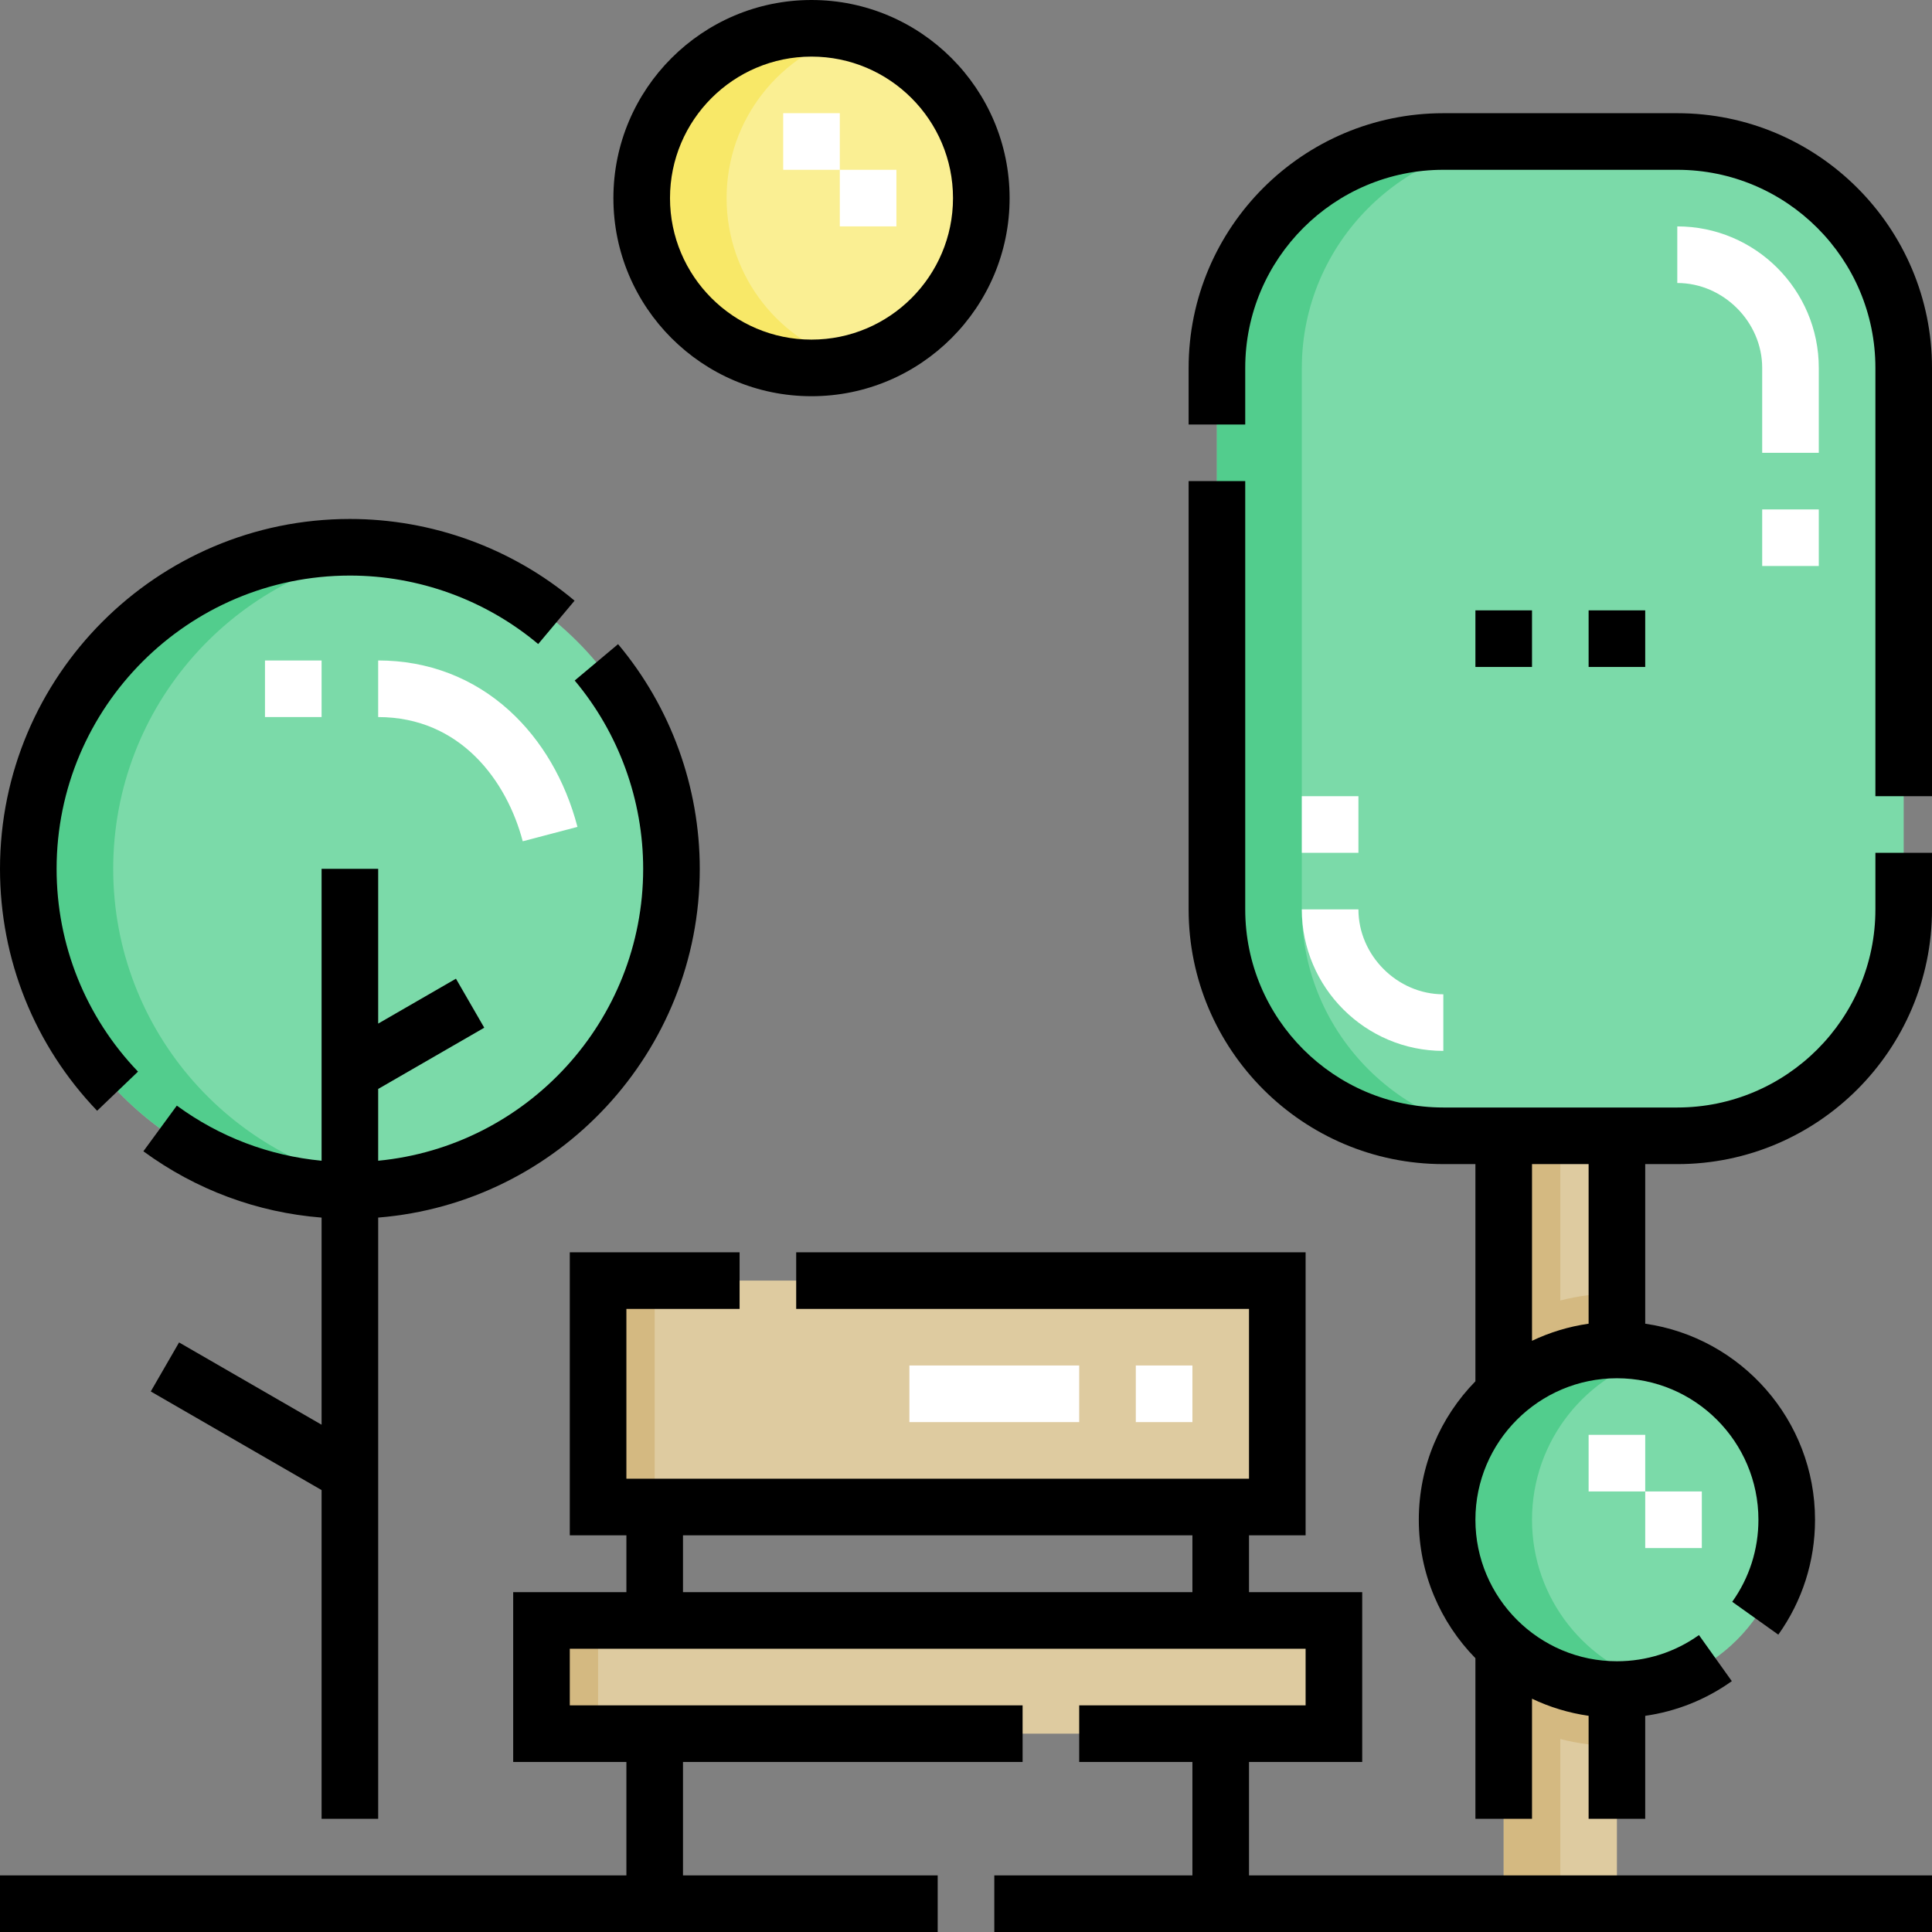 <svg id="Capa_1" enable-background="new 0 0 512 512" height="512" viewBox="0 0 512 512" width="512" xmlns="http://www.w3.org/2000/svg"><rect x="0" y="0" width="512" height="512" fill="#808080" stroke="none"/><g><g><g clip-rule="evenodd" fill-rule="evenodd"><circle cx="215.057" cy="52.501" fill="#faef93" r="45"/><path d="m338.5 399.373v-60h-180v60zm15 60.064v-30h-210v30z" fill="#decba0"/><path d="m428.5 447.75c24.853 0 45-20.147 45-45s-20.147-45-45-45c-24.822 0-45 20.122-45 45 0 24.879 20.177 45 45 45zm-421-217.497c0 47.067 38.155 85.222 85.222 85.222s85.222-38.155 85.222-85.222-38.155-85.222-85.222-85.222-85.222 38.155-85.222 85.222zm314.999 10.747c0 33 27 60 60 60h62.001c33 0 60-27 60-60v-143.5c0-33-27-60-60-60h-62.002c-33 0-60 27-60 60v143.5z" fill="#7bdaa9"/><path d="m398.499 504.5h30l.001-56.75c-11.526 0-22.04-4.334-30-11.462v68.212zm-.001-135.29c7.961-7.127 18.476-11.46 30.001-11.46v-56.75h-30z" fill="#decba0"/><path d="m428.499 462.75v-15c-11.526 0-22.04-4.334-30-11.462v68.212h15v-43.643c4.795 1.235 9.821 1.893 15 1.893zm-30.001-93.54c7.961-7.127 18.476-11.46 30.001-11.46v-15c-5.18 0-10.206.658-15.001 1.893l.001-43.643h-15z" fill="#d4b981"/><path d="m439.751 446.332c-19.393-4.993-33.752-22.595-33.752-43.582s14.359-38.589 33.752-43.582c-28.258-7.274-56.252 14.012-56.252 43.582.001 29.57 27.995 50.856 56.252 43.582zm-432.251-216.079c0 51.698 45.521 91.202 96.472 84.482-41.749-5.507-73.972-41.229-73.972-84.482s32.223-78.976 73.972-84.482c-50.951-6.721-96.472 32.784-96.472 84.482zm314.999 10.747c0 33 27 60 60 60h22.5c-33 0-60-27-60-60v-143.5c0-33 27-60 60-60h-22.5c-33 0-60 27-60 60z" fill="#52cd8d"/><path d="m173.5 339.374h-15v60h15zm-15 90.063h-15v30h15z" fill="#d4b981"/><path d="m170.057 52.501c0 29.571 27.99 50.856 56.25 43.582-19.409-4.995-33.75-22.614-33.75-43.582s14.341-38.587 33.75-43.582c-28.26-7.274-56.25 14.011-56.25 43.582z" fill="#f8e868"/></g><g><path d="m451 410.25h-15v-15h15zm-15-15h-15v-15h15zm-119.999-18.376h-15v-15h15zm-30 0h-45v-15h45zm96.497-98.374c-20.678 0-37.5-16.822-37.5-37.5h15c0 12.196 10.304 22.5 22.5 22.5zm-22.5-52.5h-15v-15h15zm-221.467-3.051c-4.187-15.914-16.449-32.918-38.31-32.918v-15c13.227 0 25.279 4.625 34.856 13.374 8.505 7.77 14.715 18.396 17.959 30.728zm-53.308-32.918h-15.001v-15h15.001zm396.777-40.031h-15v-15h15zm0-30h-15v-22.5c0-12.196-10.304-22.5-22.5-22.5v-15c20.678 0 37.5 16.822 37.5 37.5zm-244.442-60h-15.001v-15h-14.999v-15h15v15h15z" fill="#fff"/></g></g><g><path d="m331 466.937h30v-45h-30v-15.063h15v-75h-135v15h120v45h-165v-45h30v-15h-45v75h15v15.063h-30v45h30v30.063h-166v15h248.5v-15h-67.5v-30.063h90v-15h-120v-15h195v15h-60v15h30v30.063h-52.5v15h248.5v-15h-181zm-150-60.063h135v15.063h-135z"/><path d="m444.5 30h-62.002c-37.22 0-67.5 30.28-67.5 67.5v15h15v-15c0-28.949 23.552-52.5 52.5-52.5h62.002c28.948 0 52.5 23.551 52.5 52.5v113.501h15v-113.501c0-37.22-30.28-67.5-67.5-67.5z"/><path d="m497 241c0 28.948-23.552 52.5-52.5 52.5h-62.002c-28.948 0-52.5-23.551-52.5-52.5v-113.5h-15v113.5c0 37.219 30.28 67.5 67.5 67.5h8.501v57.558c-9.27 9.472-15 22.423-15 36.692s5.73 27.22 15 36.692v42.558h15v-31.826c4.664 2.222 9.706 3.771 15 4.532v27.294h15v-27.289c8.253-1.177 16.078-4.291 22.95-9.191l-8.709-12.213c-6.369 4.542-13.888 6.942-21.741 6.942-20.678 0-37.5-16.822-37.5-37.5s16.822-37.5 37.5-37.5 37.5 16.822 37.5 37.5c0 7.854-2.4 15.372-6.941 21.741l12.213 8.708c6.364-8.926 9.729-19.455 9.729-30.449 0-26.402-19.593-48.304-45-51.956v-42.293h8.501c37.22 0 67.5-30.28 67.5-67.5v-15h-15v15zm-76.001 109.794c-5.294.761-10.336 2.31-15 4.532v-46.826h15z"/><path d="m100.222 307.606v-19.023l28.11-16.229-7.5-12.99-20.61 11.899v-41.01h-15v77.352c-13.875-1.321-27.013-6.294-38.362-14.605l-8.863 12.102c13.941 10.209 30.137 16.214 47.226 17.574v54.89l-37.769-21.806-7.5 12.99 45.269 26.136v87.114h15v-159.33c47.633-3.831 85.222-43.815 85.222-92.417 0-21.752-7.689-42.9-21.652-59.547l-11.492 9.639c11.7 13.951 18.145 31.676 18.145 49.909-.003 40.324-30.875 73.566-70.224 77.352z"/><path d="m36.572 283.99c-13.911-14.53-21.572-33.614-21.572-53.737 0-42.856 34.866-77.722 77.722-77.722 18.233 0 35.958 6.444 49.908 18.145l9.639-11.492c-16.646-13.963-37.794-21.653-59.547-21.653-51.127 0-92.722 41.595-92.722 92.722 0 24.007 9.141 46.775 25.738 64.11z"/><path d="m420.999 161.75h15v15h-15z"/><path d="m390.999 161.75h15v15h-15z"/><path d="m215.057 105c28.948 0 52.5-23.551 52.5-52.5s-23.552-52.5-52.5-52.5-52.5 23.551-52.5 52.5 23.551 52.5 52.5 52.5zm0-90c20.678 0 37.5 16.822 37.5 37.5s-16.823 37.5-37.5 37.5-37.5-16.822-37.5-37.5 16.822-37.5 37.5-37.5z"/></g></g></svg>